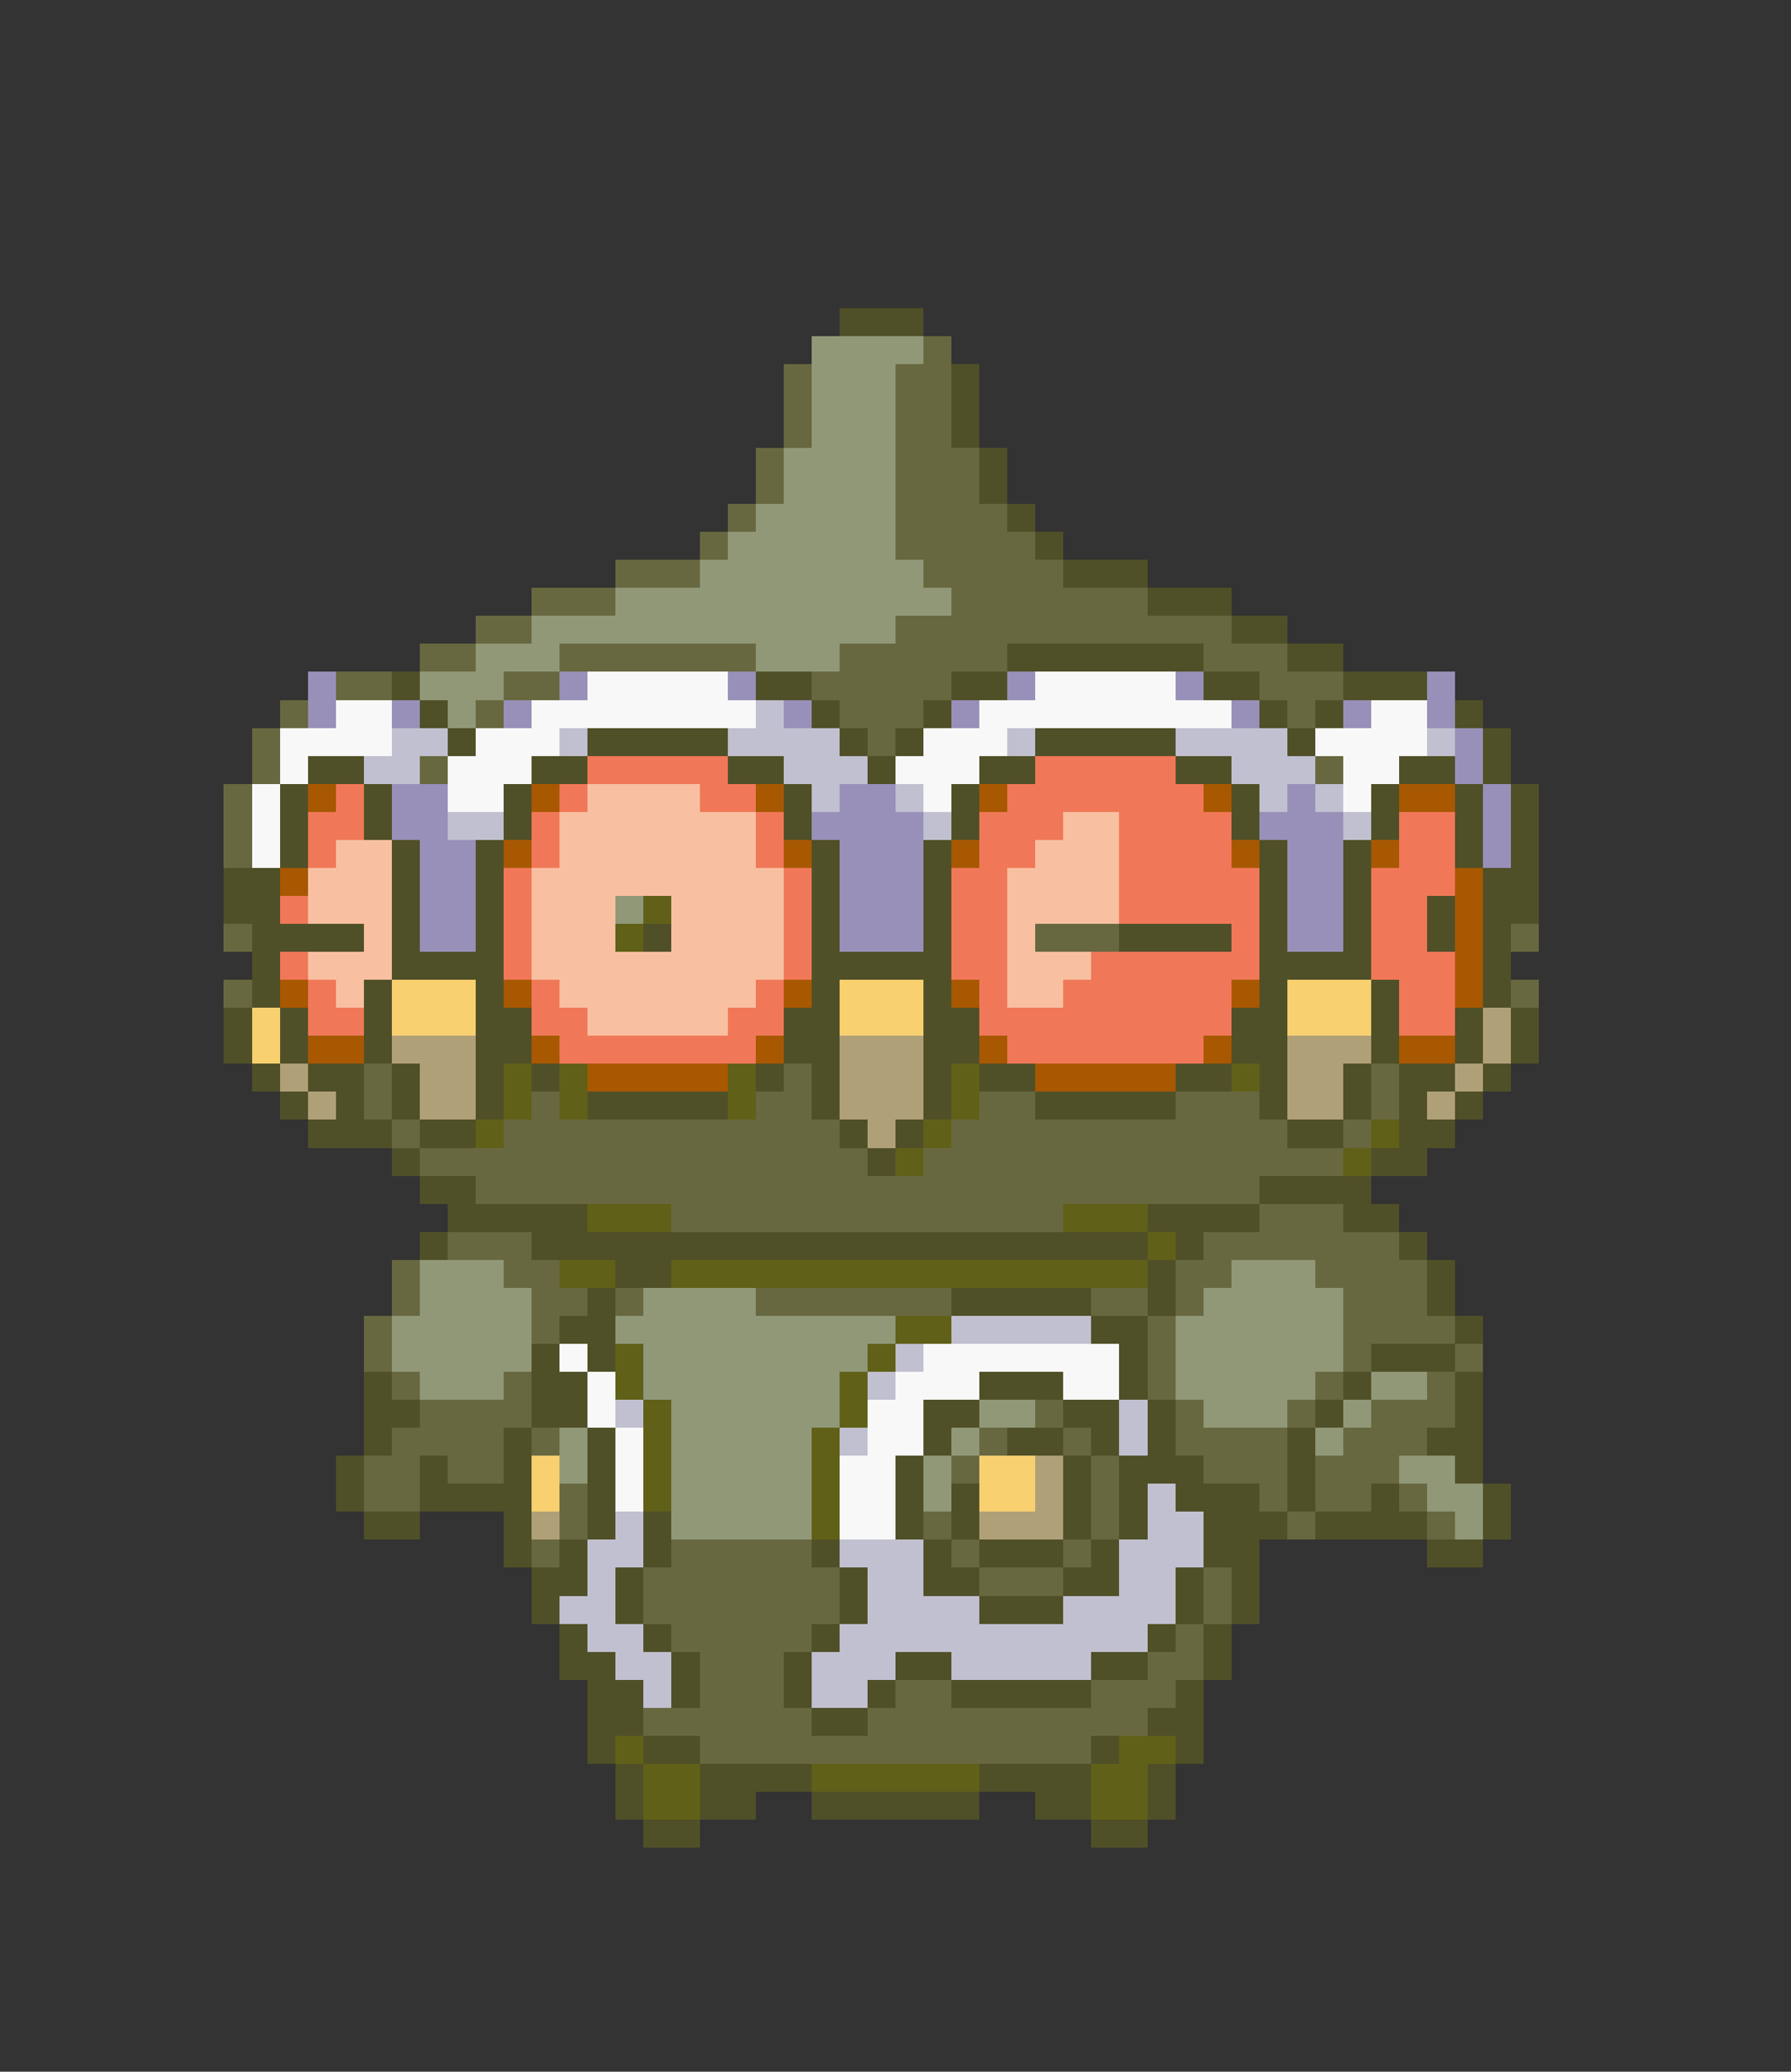 <svg xmlns="http://www.w3.org/2000/svg" viewBox="0 -0.5 64 74" shape-rendering="crispEdges">
<rect x="0" y="-0.5" width="64" height="74" fill="#333333" stroke="none"/>
<path stroke="#505028" d="M30 11h3M34 13h1M34 14h1M34 15h1M35 16h1M35 17h1M36 18h1M37 19h1M38 20h3M41 21h3M44 22h2M36 23h7M46 23h2M14 24h1M27 24h2M34 24h2M43 24h2M48 24h3M15 25h1M29 25h1M33 25h1M45 25h1M47 25h1M52 25h1M16 26h1M21 26h5M30 26h1M32 26h1M37 26h5M46 26h1M53 26h1M11 27h2M19 27h2M26 27h2M31 27h1M35 27h2M42 27h2M50 27h2M53 27h1M10 28h1M13 28h1M18 28h1M28 28h1M34 28h1M44 28h1M49 28h1M52 28h1M54 28h1M10 29h1M13 29h1M18 29h1M28 29h1M34 29h1M44 29h1M49 29h1M52 29h1M54 29h1M10 30h1M14 30h1M17 30h1M29 30h1M33 30h1M45 30h1M48 30h1M52 30h1M54 30h1M8 31h2M14 31h1M17 31h1M29 31h1M33 31h1M45 31h1M48 31h1M53 31h2M8 32h2M14 32h1M17 32h1M29 32h1M33 32h1M45 32h1M48 32h1M51 32h1M53 32h2M9 33h4M14 33h1M17 33h1M23 33h1M29 33h1M33 33h1M40 33h4M45 33h1M48 33h1M51 33h1M53 33h1M9 34h1M14 34h4M29 34h5M45 34h4M53 34h1M9 35h1M13 35h1M17 35h1M29 35h1M33 35h1M45 35h1M49 35h1M53 35h1M8 36h1M10 36h1M13 36h1M17 36h2M28 36h2M33 36h2M44 36h2M49 36h1M52 36h1M54 36h1M8 37h1M10 37h1M13 37h1M17 37h2M28 37h2M33 37h2M44 37h2M49 37h1M52 37h1M54 37h1M9 38h1M11 38h2M14 38h1M17 38h1M19 38h1M27 38h1M29 38h1M33 38h1M35 38h2M42 38h2M45 38h1M48 38h1M50 38h2M53 38h1M10 39h1M12 39h1M14 39h1M17 39h1M21 39h5M29 39h1M33 39h1M37 39h5M45 39h1M48 39h1M50 39h1M52 39h1M11 40h3M15 40h2M30 40h1M32 40h1M46 40h2M50 40h2M14 41h1M31 41h1M49 41h2M15 42h2M45 42h4M16 43h5M41 43h4M48 43h2M15 44h1M19 44h22M42 44h1M50 44h1M22 45h2M41 45h1M51 45h1M21 46h1M34 46h5M41 46h1M51 46h1M20 47h2M39 47h2M52 47h1M19 48h1M21 48h1M40 48h1M49 48h3M13 49h1M19 49h2M35 49h3M40 49h1M48 49h1M52 49h1M13 50h2M19 50h2M33 50h2M38 50h2M41 50h1M47 50h1M52 50h1M13 51h1M18 51h1M21 51h1M33 51h1M36 51h2M39 51h1M41 51h1M46 51h1M51 51h2M12 52h1M15 52h1M18 52h1M21 52h1M32 52h1M38 52h1M40 52h3M46 52h1M52 52h1M12 53h1M15 53h4M21 53h1M32 53h1M34 53h1M38 53h1M40 53h1M42 53h3M46 53h1M49 53h1M53 53h1M13 54h2M18 54h1M21 54h1M23 54h1M32 54h1M34 54h1M38 54h1M40 54h1M43 54h3M47 54h4M53 54h1M18 55h1M20 55h1M23 55h1M29 55h1M33 55h1M35 55h3M39 55h1M43 55h2M51 55h2M19 56h2M22 56h1M30 56h1M33 56h2M38 56h2M42 56h1M44 56h1M19 57h1M22 57h1M30 57h1M35 57h3M42 57h1M44 57h1M20 58h1M23 58h1M29 58h1M41 58h1M43 58h1M20 59h2M24 59h1M28 59h1M32 59h2M39 59h2M43 59h1M21 60h2M24 60h1M28 60h1M31 60h1M34 60h5M42 60h1M21 61h2M29 61h2M41 61h2M21 62h1M23 62h2M39 62h1M42 62h1M22 63h1M25 63h4M35 63h4M41 63h1M22 64h1M25 64h2M29 64h6M37 64h2M41 64h1M23 65h2M39 65h2" />
<path stroke="#909878" d="M29 12h4M29 13h3M29 14h3M29 15h3M28 16h4M28 17h4M27 18h5M26 19h6M25 20h8M22 21h12M19 22h13M17 23h3M27 23h3M15 24h3M16 25h1M22 32h1M15 45h3M44 45h3M15 46h4M23 46h4M43 46h5M14 47h5M22 47h10M42 47h6M14 48h5M23 48h8M42 48h6M15 49h3M23 49h7M42 49h5M49 49h2M24 50h6M35 50h2M43 50h3M48 50h1M20 51h1M24 51h5M34 51h1M47 51h1M20 52h1M24 52h5M33 52h1M50 52h2M24 53h5M33 53h1M51 53h2M24 54h5M52 54h1" />
<path stroke="#686840" d="M33 12h1M28 13h1M32 13h2M28 14h1M32 14h2M28 15h1M32 15h2M27 16h1M32 16h3M27 17h1M32 17h3M26 18h1M32 18h4M25 19h1M32 19h5M22 20h3M33 20h5M19 21h3M34 21h7M17 22h2M32 22h12M15 23h2M20 23h7M30 23h6M43 23h3M12 24h2M18 24h2M29 24h5M45 24h3M10 25h1M17 25h1M30 25h3M46 25h1M9 26h1M31 26h1M9 27h1M15 27h1M47 27h1M8 28h1M8 29h1M8 30h1M8 33h1M37 33h3M54 33h1M8 35h1M54 35h1M13 38h1M28 38h1M49 38h1M13 39h1M19 39h1M27 39h2M35 39h2M42 39h3M49 39h1M14 40h1M18 40h12M34 40h12M48 40h1M15 41h16M33 41h15M17 42h28M24 43h14M45 43h3M16 44h3M43 44h7M14 45h1M18 45h2M42 45h2M47 45h4M14 46h1M19 46h2M22 46h1M27 46h7M39 46h2M42 46h1M48 46h3M13 47h1M19 47h1M41 47h1M48 47h4M13 48h1M41 48h1M48 48h1M52 48h1M14 49h1M18 49h1M41 49h1M47 49h1M51 49h1M15 50h4M37 50h1M42 50h1M46 50h1M49 50h3M14 51h4M19 51h1M35 51h1M38 51h1M42 51h4M48 51h3M13 52h2M16 52h2M34 52h1M39 52h1M43 52h3M47 52h3M13 53h2M20 53h1M39 53h1M45 53h1M47 53h2M50 53h1M20 54h1M33 54h1M39 54h1M46 54h1M51 54h1M19 55h1M24 55h5M34 55h1M38 55h1M23 56h7M35 56h3M43 56h1M23 57h7M43 57h1M24 58h5M42 58h1M25 59h3M41 59h2M25 60h3M32 60h2M39 60h3M23 61h6M31 61h10M25 62h14" />
<path stroke="#9890b8" d="M11 24h1M20 24h1M26 24h1M36 24h1M42 24h1M51 24h1M11 25h1M14 25h1M18 25h1M28 25h1M34 25h1M44 25h1M48 25h1M51 25h1M52 26h1M52 27h1M14 28h2M30 28h2M46 28h1M53 28h1M14 29h2M29 29h4M45 29h3M53 29h1M15 30h2M30 30h3M46 30h2M53 30h1M15 31h2M30 31h3M46 31h2M15 32h2M30 32h3M46 32h2M15 33h2M30 33h3M46 33h2" />
<path stroke="#f8f8f8" d="M21 24h5M37 24h5M12 25h2M19 25h8M35 25h9M49 25h2M10 26h4M17 26h3M33 26h3M47 26h4M10 27h1M16 27h3M32 27h3M48 27h2M9 28h1M16 28h2M33 28h1M48 28h1M9 29h1M9 30h1M20 48h1M33 48h7M21 49h1M32 49h3M38 49h2M21 50h1M31 50h2M22 51h1M31 51h2M22 52h1M30 52h2M22 53h1M30 53h2M30 54h2" />
<path stroke="#c0c0d0" d="M27 25h1M14 26h2M20 26h1M26 26h4M36 26h1M42 26h4M51 26h1M13 27h2M28 27h3M44 27h3M29 28h1M32 28h1M45 28h1M47 28h1M16 29h2M33 29h1M48 29h1M34 47h5M32 48h1M31 49h1M22 50h1M40 50h1M30 51h1M40 51h1M41 53h1M22 54h1M41 54h2M21 55h2M30 55h3M40 55h3M21 56h1M31 56h2M40 56h2M20 57h2M31 57h4M38 57h4M21 58h2M30 58h11M22 59h2M29 59h3M34 59h5M23 60h1M29 60h2" />
<path stroke="#f07858" d="M21 27h5M37 27h5M12 28h1M20 28h1M25 28h2M36 28h7M11 29h2M19 29h1M27 29h1M35 29h3M40 29h4M50 29h2M11 30h1M19 30h1M27 30h1M35 30h2M40 30h4M50 30h2M18 31h1M28 31h1M34 31h2M40 31h5M49 31h3M10 32h1M18 32h1M28 32h1M34 32h2M40 32h5M49 32h2M18 33h1M28 33h1M34 33h2M44 33h1M49 33h2M10 34h1M18 34h1M28 34h1M34 34h2M39 34h6M49 34h3M11 35h1M19 35h1M27 35h1M35 35h1M38 35h6M50 35h2M11 36h2M19 36h2M26 36h2M35 36h9M50 36h2M20 37h7M36 37h7" />
<path stroke="#a85800" d="M11 28h1M19 28h1M27 28h1M35 28h1M43 28h1M50 28h2M18 30h1M28 30h1M34 30h1M44 30h1M49 30h1M10 31h1M52 31h1M52 32h1M52 33h1M52 34h1M10 35h1M18 35h1M28 35h1M34 35h1M44 35h1M52 35h1M11 37h2M19 37h1M27 37h1M35 37h1M43 37h1M50 37h2M21 38h5M37 38h5" />
<path stroke="#f8c0a0" d="M21 28h4M20 29h7M38 29h2M12 30h2M20 30h7M37 30h3M11 31h3M19 31h9M36 31h4M11 32h3M19 32h3M24 32h4M36 32h4M13 33h1M19 33h3M24 33h4M36 33h1M11 34h3M19 34h9M36 34h3M12 35h1M20 35h7M36 35h2M21 36h5" />
<path stroke="#606018" d="M23 32h1M22 33h1M18 38h1M20 38h1M26 38h1M34 38h1M44 38h1M18 39h1M20 39h1M26 39h1M34 39h1M17 40h1M33 40h1M49 40h1M32 41h1M48 41h1M21 43h3M38 43h3M41 44h1M20 45h2M24 45h17M32 47h2M22 48h1M31 48h1M22 49h1M30 49h1M23 50h1M30 50h1M23 51h1M29 51h1M23 52h1M29 52h1M23 53h1M29 53h1M29 54h1M22 62h1M40 62h2M23 63h2M29 63h6M39 63h2M23 64h2M39 64h2" />
<path stroke="#f8d070" d="M14 35h3M30 35h3M46 35h3M9 36h1M14 36h3M30 36h3M46 36h3M9 37h1M19 52h1M35 52h2M19 53h1M35 53h2" />
<path stroke="#b0a078" d="M53 36h1M14 37h3M30 37h3M46 37h3M53 37h1M10 38h1M15 38h2M30 38h3M46 38h2M52 38h1M11 39h1M15 39h2M30 39h3M46 39h2M51 39h1M31 40h1M37 52h1M37 53h1M19 54h1M35 54h3" />
</svg>